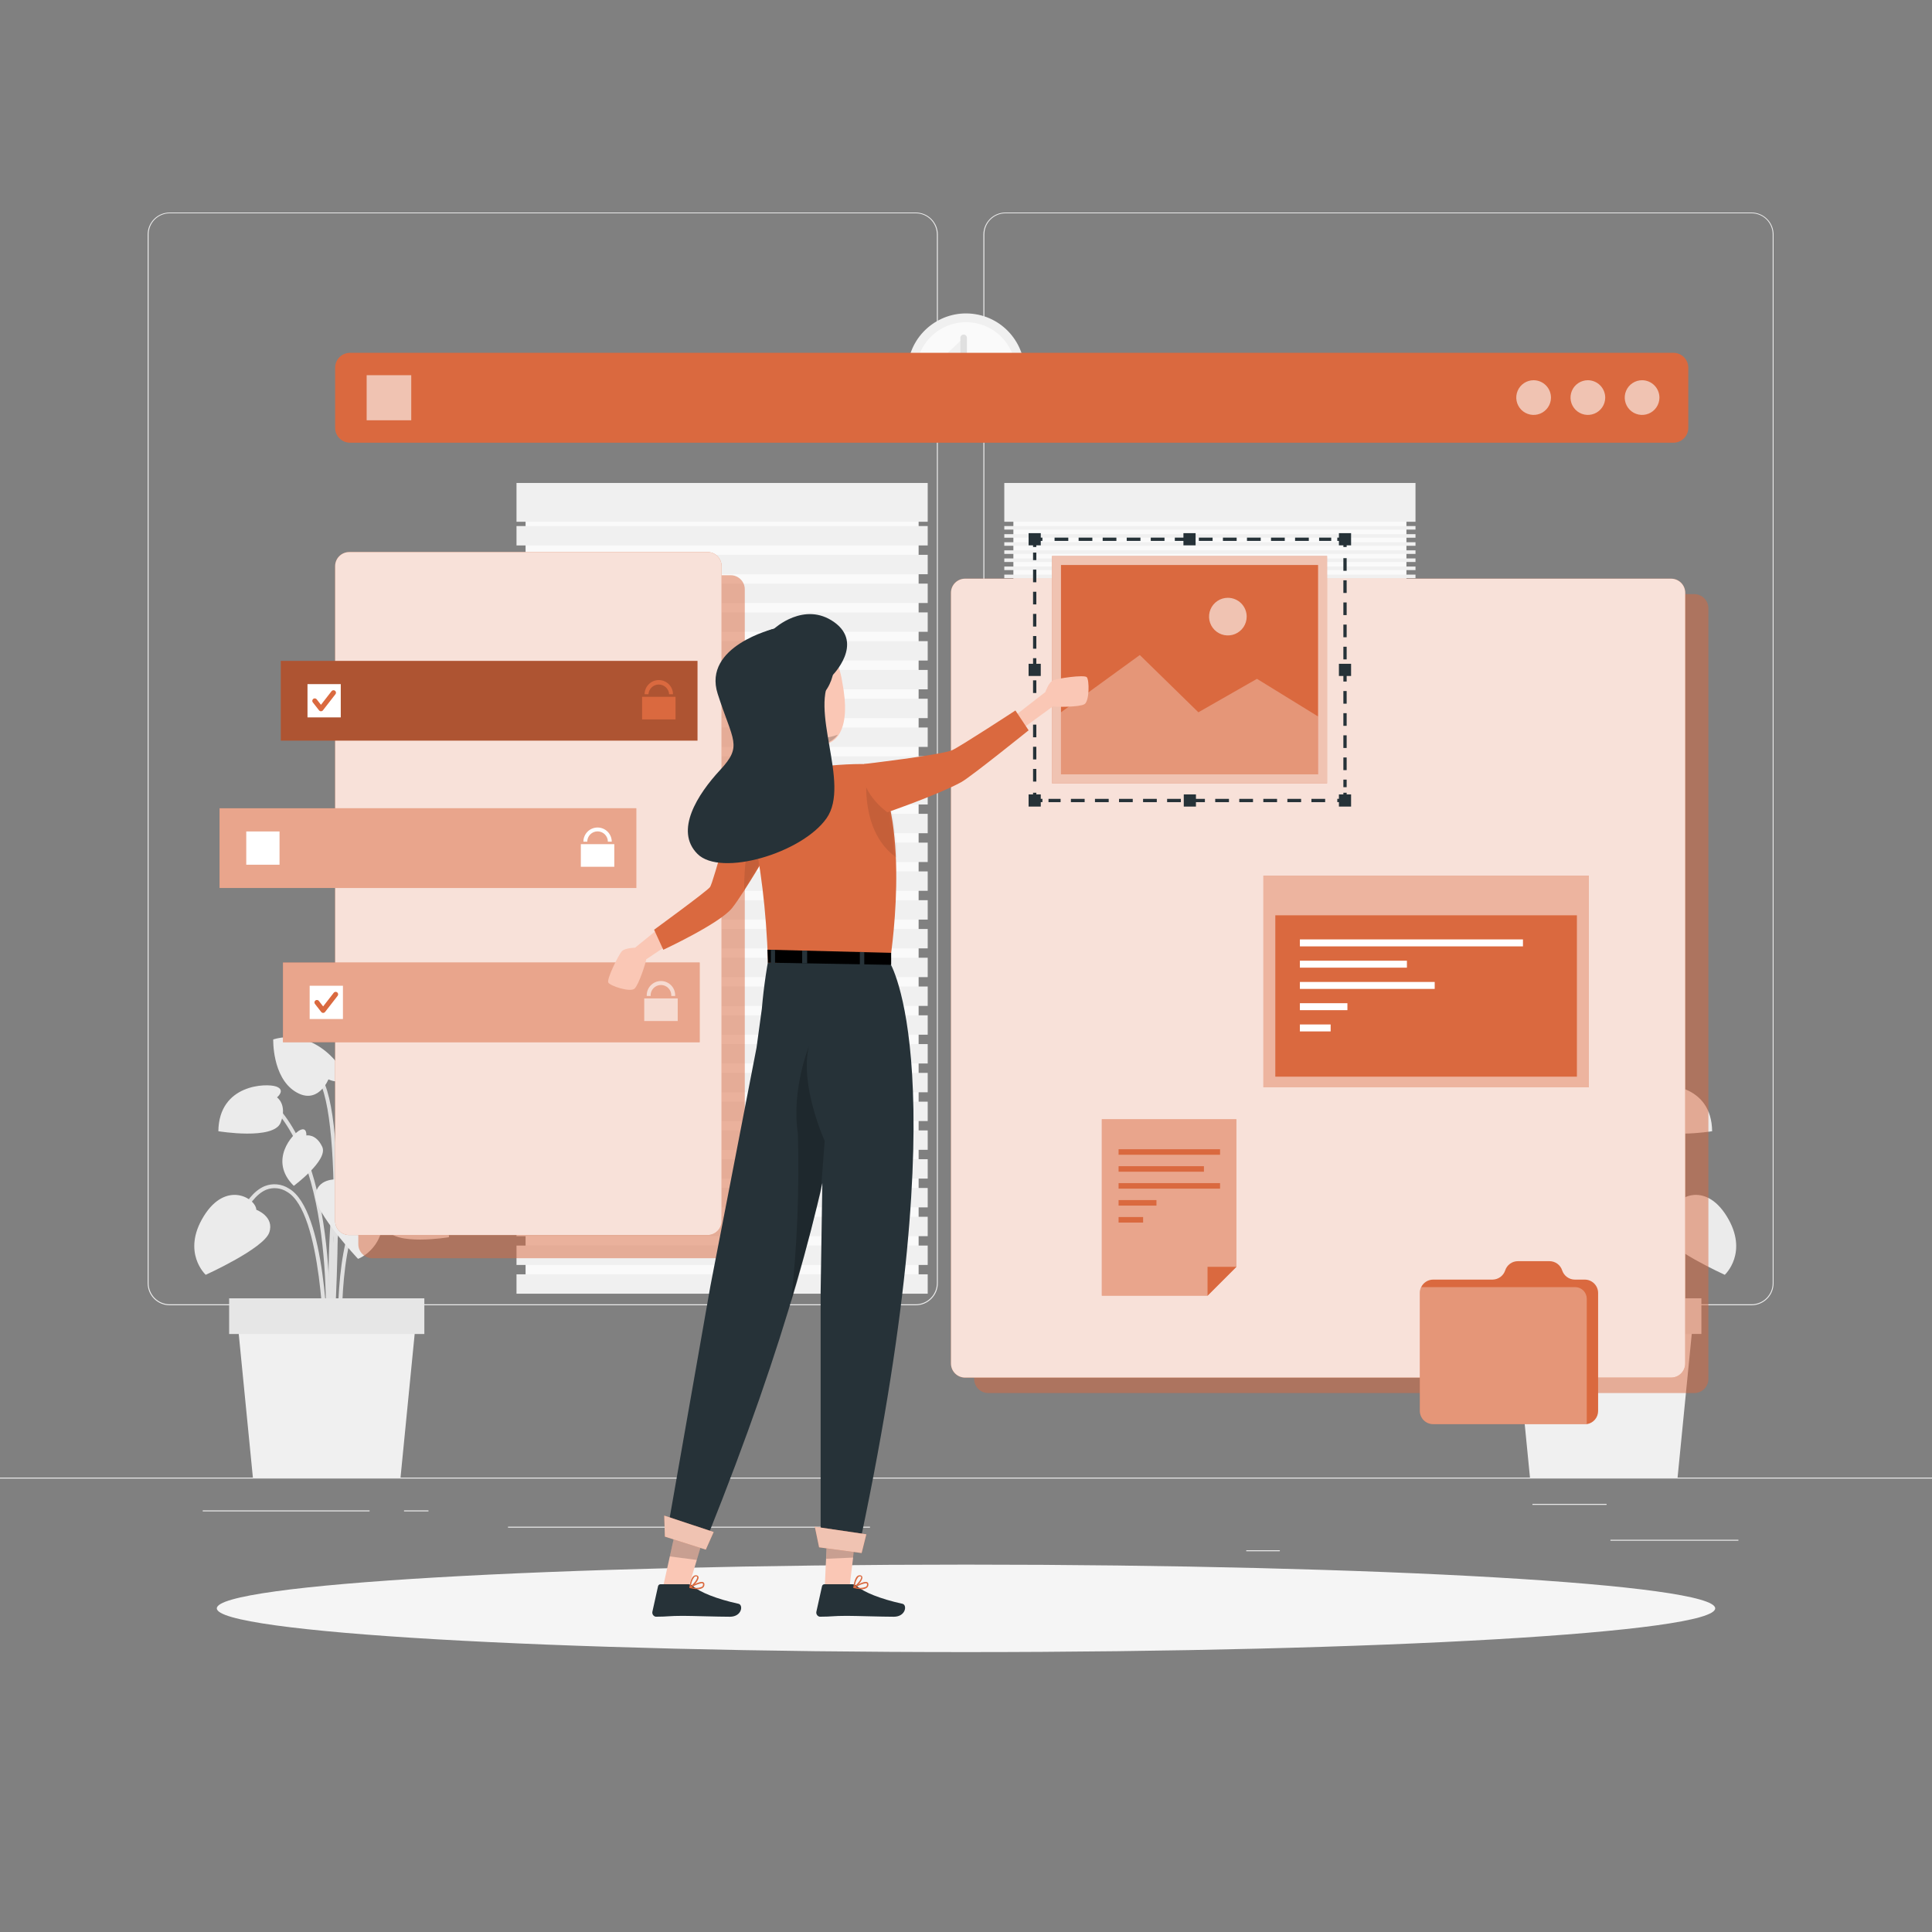 <svg width="588" height="588" viewBox="0 0 588 588" fill="none" xmlns="http://www.w3.org/2000/svg">
<rect x="0" y="0" width="588" height="588" fill="#808080" stroke="none"/>
<path d="M588 449.702H0V449.996H588V449.702Z" fill="#EBEBEB"/>
<path d="M529.082 468.624H490.133V468.918H529.082V468.624Z" fill="#EBEBEB"/>
<path d="M389.514 471.822H379.295V472.116H389.514V471.822Z" fill="#EBEBEB"/>
<path d="M488.958 457.711H466.391V458.005H488.958V457.711Z" fill="#EBEBEB"/>
<path d="M112.485 459.687H61.693V459.981H112.485V459.687Z" fill="#EBEBEB"/>
<path d="M130.407 459.687H122.963V459.981H130.407V459.687Z" fill="#EBEBEB"/>
<path d="M264.777 464.649H154.609V464.943H264.777V464.649Z" fill="#EBEBEB"/>
<path d="M278.713 397.252H51.639C49.86 397.249 48.155 396.541 46.898 395.282C45.641 394.023 44.935 392.316 44.935 390.538V71.336C44.951 69.567 45.664 67.876 46.919 66.63C48.174 65.383 49.87 64.683 51.639 64.68H278.713C280.494 64.68 282.202 65.387 283.461 66.647C284.72 67.906 285.428 69.614 285.428 71.395V390.538C285.428 392.318 284.72 394.026 283.461 395.286C282.202 396.545 280.494 397.252 278.713 397.252ZM51.639 64.915C49.938 64.918 48.308 65.596 47.106 66.8C45.904 68.004 45.23 69.635 45.23 71.336V390.538C45.23 392.238 45.904 393.87 47.106 395.074C48.308 396.277 49.938 396.955 51.639 396.958H278.713C280.415 396.955 282.046 396.278 283.249 395.074C284.453 393.871 285.13 392.24 285.134 390.538V71.336C285.13 69.634 284.453 68.002 283.249 66.799C282.046 65.596 280.415 64.918 278.713 64.915H51.639Z" fill="#EBEBEB"/>
<path d="M533.094 397.252H306.008C304.228 397.249 302.522 396.541 301.263 395.282C300.005 394.024 299.296 392.317 299.293 390.538V71.336C299.312 69.566 300.027 67.875 301.284 66.629C302.541 65.383 304.238 64.683 306.008 64.68H533.094C534.86 64.686 536.553 65.388 537.806 66.634C539.058 67.88 539.77 69.569 539.785 71.336V390.538C539.785 392.314 539.081 394.019 537.827 395.277C536.572 396.536 534.87 397.246 533.094 397.252ZM306.008 64.915C304.306 64.918 302.675 65.596 301.471 66.799C300.268 68.002 299.59 69.634 299.587 71.336V390.538C299.59 392.24 300.268 393.871 301.471 395.074C302.675 396.278 304.306 396.955 306.008 396.958H533.094C534.796 396.955 536.427 396.278 537.63 395.074C538.834 393.871 539.511 392.24 539.514 390.538V71.336C539.511 69.634 538.834 68.002 537.63 66.799C536.427 65.596 534.796 64.918 533.094 64.915H306.008Z" fill="#EBEBEB"/>
<path d="M100.406 406.696C100.406 406.226 101.994 360.032 109.509 352.729C116.812 345.673 125.196 352.459 125.549 352.729L126.302 351.824C126.208 351.753 116.741 344.027 108.662 351.824C100.806 359.456 99.254 404.673 99.254 406.59L100.406 406.696Z" fill="#E0E0E0"/>
<path d="M99.772 415.763C99.772 415.222 104.9 360.314 84.849 337.3L83.967 338.076C103.688 360.702 98.655 415.104 98.596 415.692L99.772 415.763Z" fill="#E0E0E0"/>
<path d="M100.513 409.965L101.689 409.883C101.689 409.259 97.773 347.461 112.473 333.937L111.685 333.066C96.55 346.978 100.337 407.39 100.513 409.965Z" fill="#E0E0E0"/>
<path d="M98.596 409.93H99.772C99.772 408.225 99.29 368.194 87.906 361.714C86.827 361.018 85.596 360.59 84.318 360.465C83.04 360.34 81.75 360.522 80.556 360.997C73.677 363.843 70.266 376.085 70.125 376.602L71.301 376.92C71.301 376.79 74.7 364.713 81.038 362.09C82.068 361.687 83.18 361.535 84.28 361.648C85.38 361.76 86.438 362.134 87.365 362.737C98.114 368.864 98.596 409.518 98.596 409.93Z" fill="#E0E0E0"/>
<path d="M103.017 409.953L104.193 409.883C104.193 409.577 102.476 378.248 110.931 367.217C112.978 364.559 115.247 363.266 117.599 363.383C123.138 363.772 127.784 371.874 127.831 371.957L128.854 371.38C128.654 371.016 123.856 362.643 117.682 362.207C114.93 362.008 112.354 363.383 110.049 366.453C101.277 377.884 102.946 408.648 103.017 409.953Z" fill="#E0E0E0"/>
<path d="M101.136 414.21C101.359 411.176 106.663 339.652 97.337 327.057L96.397 327.751C105.452 340.004 100.019 413.387 99.924 414.128L101.136 414.21Z" fill="#E0E0E0"/>
<path d="M78.016 368.194C78.016 368.194 83.614 370.252 81.944 375.121C80.274 379.989 62.611 387.986 62.611 387.986C62.611 387.986 55.202 381.2 61.999 370.17C68.796 359.139 77.863 364.713 78.016 368.194Z" fill="#EBEBEB"/>
<path d="M102.312 358.927C102.312 358.927 96.432 358.68 96.032 363.807C95.632 368.935 108.968 383.129 108.968 383.129C108.968 383.129 118.376 379.719 116.389 366.912C114.401 354.105 103.806 355.775 102.312 358.927Z" fill="#EBEBEB"/>
<path d="M107.357 334.371C107.357 334.371 103.394 333.948 103.711 331.526C104.029 329.103 119.141 322.894 128.055 332.948C128.055 332.948 122.351 342.756 114.096 342.886C105.84 343.015 107.357 334.371 107.357 334.371Z" fill="#EBEBEB"/>
<path d="M99.96 328.503C99.96 328.503 103.559 330.232 104.57 328.021C105.581 325.81 96.044 312.521 83.155 316.343C83.155 316.343 82.814 327.692 89.752 332.161C96.691 336.629 99.96 328.503 99.96 328.503Z" fill="#EBEBEB"/>
<path d="M118.775 366.23C118.775 366.23 116.035 364.019 118.999 362.949C121.962 361.879 136.45 362.173 136.639 376.544C136.639 376.544 119.751 379.342 117.658 373.874C115.565 368.406 118.775 366.23 118.775 366.23Z" fill="#EBEBEB"/>
<path d="M84.307 333.983C84.307 333.983 87.047 331.773 84.095 330.691C81.143 329.609 66.632 329.926 66.455 344.285C66.455 344.285 83.354 347.096 85.436 341.627C87.517 336.159 84.307 333.983 84.307 333.983Z" fill="#EBEBEB"/>
<path d="M93.234 345.579C93.234 345.579 93.481 342.898 91.306 343.945C89.13 344.991 81.58 353.164 89.412 360.903C89.412 360.903 99.996 353.082 98.068 349.013C96.139 344.944 93.234 345.579 93.234 345.579Z" fill="#EBEBEB"/>
<path d="M121.21 349.413C121.21 349.413 119.563 347.273 121.962 347.002C124.361 346.732 135.11 349.601 132.605 360.338C132.605 360.338 119.516 359.35 118.952 354.893C118.387 350.436 121.21 349.413 121.21 349.413Z" fill="#EBEBEB"/>
<path d="M76.97 449.749H121.893L126.738 400.568H72.125L76.97 449.749Z" fill="#F0F0F0"/>
<path d="M69.737 406.002H129.148V395.147H69.737V406.002Z" fill="#E6E6E6"/>
<path d="M487.122 406.696C487.122 406.226 485.546 360.032 478.032 352.729C470.729 345.673 462.332 352.459 461.991 352.729L461.227 351.824C461.332 351.753 470.787 344.027 478.867 351.824C486.722 359.456 488.275 404.673 488.275 406.59L487.122 406.696Z" fill="#E0E0E0"/>
<path d="M487.769 415.763C487.769 415.222 482.641 360.314 502.692 337.3L503.574 338.076C483.853 360.702 488.886 415.104 488.945 415.692L487.769 415.763Z" fill="#E0E0E0"/>
<path d="M487.028 409.965L485.852 409.883C485.852 409.259 489.78 347.461 475.068 333.937L475.868 333.066C490.991 346.978 487.205 407.39 487.028 409.965Z" fill="#E0E0E0"/>
<path d="M488.946 409.93H487.77C487.77 408.225 488.252 368.194 499.624 361.714C500.705 361.018 501.937 360.59 503.218 360.465C504.498 360.34 505.79 360.522 506.985 360.997C513.865 363.843 517.275 376.085 517.417 376.602L516.241 376.92C516.241 376.79 512.842 364.713 506.503 362.09C505.473 361.687 504.362 361.535 503.261 361.648C502.161 361.76 501.103 362.134 500.176 362.737C489.416 368.864 488.946 409.518 488.946 409.93Z" fill="#E0E0E0"/>
<path d="M484.512 409.953L483.336 409.882C483.336 409.577 485.053 378.248 476.598 367.217C474.552 364.536 472.317 363.266 469.977 363.43C464.438 363.818 459.793 371.921 459.746 372.003L458.723 371.427C458.923 371.063 463.721 362.689 469.895 362.254C472.646 362.054 475.222 363.43 477.527 366.5C486.253 377.883 484.595 408.648 484.512 409.953Z" fill="#E0E0E0"/>
<path d="M486.371 414.21C486.136 411.176 480.844 339.652 490.169 327.057L491.11 327.751C482.043 340.004 487.488 413.387 487.582 414.128L486.371 414.21Z" fill="#E0E0E0"/>
<path d="M509.526 368.194C509.526 368.194 503.928 370.252 505.598 375.121C507.268 379.989 524.932 387.986 524.932 387.986C524.932 387.986 532.34 381.2 525.531 370.17C518.722 359.139 509.667 364.713 509.526 368.194Z" fill="#EBEBEB"/>
<path d="M485.217 358.927C485.217 358.927 491.167 358.68 491.508 363.807C491.849 368.935 478.572 383.129 478.572 383.129C478.572 383.129 469.164 379.719 471.164 366.912C473.163 354.105 483.735 355.775 485.217 358.927Z" fill="#EBEBEB"/>
<path d="M480.184 334.371C480.184 334.371 484.147 333.948 483.83 331.526C483.512 329.103 468.4 322.894 459.486 332.948C459.486 332.948 465.19 342.756 473.445 342.886C481.701 343.015 480.184 334.371 480.184 334.371Z" fill="#EBEBEB"/>
<path d="M487.57 328.503C487.57 328.503 483.983 330.232 482.972 328.021C481.961 325.81 491.498 312.521 504.387 316.343C504.387 316.343 504.728 327.692 497.79 332.161C490.851 336.629 487.57 328.503 487.57 328.503Z" fill="#EBEBEB"/>
<path d="M468.789 366.23C468.789 366.23 471.529 364.019 468.566 362.949C465.602 361.879 451.102 362.173 450.926 376.544C450.926 376.544 467.813 379.342 469.906 373.874C472 368.406 468.789 366.23 468.789 366.23Z" fill="#EBEBEB"/>
<path d="M503.233 333.983C503.233 333.983 500.493 331.773 503.445 330.691C506.397 329.609 520.909 329.926 521.085 344.285C521.085 344.285 504.186 347.096 502.104 341.627C500.023 336.159 503.233 333.983 503.233 333.983Z" fill="#EBEBEB"/>
<path d="M494.297 345.579C494.297 345.579 494.061 342.898 496.225 343.945C498.389 344.991 505.963 353.164 498.13 360.903C498.13 360.903 487.546 353.082 489.475 349.013C491.404 344.944 494.297 345.579 494.297 345.579Z" fill="#EBEBEB"/>
<path d="M466.331 349.413C466.331 349.413 467.977 347.273 465.578 347.002C463.179 346.732 452.43 349.601 454.994 360.338C454.994 360.338 468.083 359.35 468.647 354.893C469.212 350.436 466.331 349.413 466.331 349.413Z" fill="#EBEBEB"/>
<path d="M510.561 449.749H465.65L460.805 400.568H515.418L510.561 449.749Z" fill="#F0F0F0"/>
<path d="M517.816 395.136H458.404V405.99H517.816V395.136Z" fill="#E6E6E6"/>
<path d="M279.582 150.257H159.959V390.796H279.582V150.257Z" fill="#FAFAFA"/>
<path d="M282.345 146.988H157.195V158.795H282.345V146.988Z" fill="#F0F0F0"/>
<path d="M282.345 160.101H157.195V166.004H282.345V160.101Z" fill="#F0F0F0"/>
<path d="M282.345 168.861H157.195V174.765H282.345V168.861Z" fill="#F0F0F0"/>
<path d="M282.345 177.623H157.195V183.527H282.345V177.623Z" fill="#F0F0F0"/>
<path d="M282.345 186.384H157.195V192.287H282.345V186.384Z" fill="#F0F0F0"/>
<path d="M282.345 195.134H157.195V201.037H282.345V195.134Z" fill="#F0F0F0"/>
<path d="M282.345 203.895H157.195V209.798H282.345V203.895Z" fill="#F0F0F0"/>
<path d="M282.345 212.656H157.195V218.56H282.345V212.656Z" fill="#F0F0F0"/>
<path d="M282.345 221.417H157.195V227.321H282.345V221.417Z" fill="#F0F0F0"/>
<path d="M282.345 230.178H157.195V236.081H282.345V230.178Z" fill="#F0F0F0"/>
<path d="M282.345 238.939H157.195V244.843H282.345V238.939Z" fill="#F0F0F0"/>
<path d="M282.345 247.688H157.195V253.592H282.345V247.688Z" fill="#F0F0F0"/>
<path d="M282.345 256.45H157.195V262.354H282.345V256.45Z" fill="#F0F0F0"/>
<path d="M282.345 265.211H157.195V271.114H282.345V265.211Z" fill="#F0F0F0"/>
<path d="M282.345 273.973H157.195V279.876H282.345V273.973Z" fill="#F0F0F0"/>
<path d="M282.345 282.733H157.195V288.637H282.345V282.733Z" fill="#F0F0F0"/>
<path d="M282.345 291.483H157.195V297.387H282.345V291.483Z" fill="#F0F0F0"/>
<path d="M282.345 300.244H157.195V306.148H282.345V300.244Z" fill="#F0F0F0"/>
<path d="M282.345 309.006H157.195V314.909H282.345V309.006Z" fill="#F0F0F0"/>
<path d="M282.345 317.767H157.195V323.67H282.345V317.767Z" fill="#F0F0F0"/>
<path d="M282.345 326.528H157.195V332.432H282.345V326.528Z" fill="#F0F0F0"/>
<path d="M282.345 335.289H157.195V341.193H282.345V335.289Z" fill="#F0F0F0"/>
<path d="M282.345 344.038H157.195V349.942H282.345V344.038Z" fill="#F0F0F0"/>
<path d="M282.345 352.8H157.195V358.703H282.345V352.8Z" fill="#F0F0F0"/>
<path d="M282.345 361.561H157.195V367.464H282.345V361.561Z" fill="#F0F0F0"/>
<path d="M282.345 370.322H157.195V376.226H282.345V370.322Z" fill="#F0F0F0"/>
<path d="M282.345 379.083H157.195V384.987H282.345V379.083Z" fill="#F0F0F0"/>
<path d="M282.345 387.833H157.195V393.737H282.345V387.833Z" fill="#F0F0F0"/>
<path d="M428.041 150.257H308.418V390.796H428.041V150.257Z" fill="#FAFAFA"/>
<path d="M430.804 146.988H305.654V158.795H430.804V146.988Z" fill="#F0F0F0"/>
<path d="M430.804 160.101H305.654V161.183H430.804V160.101Z" fill="#F0F0F0"/>
<path d="M430.804 162.57H305.654V163.652H430.804V162.57Z" fill="#F0F0F0"/>
<path d="M430.804 165.027H305.654V166.109H430.804V165.027Z" fill="#F0F0F0"/>
<path d="M430.804 167.497H305.654V168.579H430.804V167.497Z" fill="#F0F0F0"/>
<path d="M430.804 169.955H305.654V171.037H430.804V169.955Z" fill="#F0F0F0"/>
<path d="M430.804 172.425H305.654V173.507H430.804V172.425Z" fill="#F0F0F0"/>
<path d="M430.804 174.883H305.654V175.965H430.804V174.883Z" fill="#F0F0F0"/>
<path d="M430.804 177.353H305.654V178.434H430.804V177.353Z" fill="#F0F0F0"/>
<path d="M430.804 179.822H305.654V180.904H430.804V179.822Z" fill="#F0F0F0"/>
<path d="M430.804 182.279H305.654V183.361H430.804V182.279Z" fill="#F0F0F0"/>
<path d="M430.804 184.749H305.654V185.831H430.804V184.749Z" fill="#F0F0F0"/>
<path d="M430.804 187.207H305.654V188.289H430.804V187.207Z" fill="#F0F0F0"/>
<path d="M430.804 189.677H305.654V190.759H430.804V189.677Z" fill="#F0F0F0"/>
<path d="M430.804 192.135H305.654V193.217H430.804V192.135Z" fill="#F0F0F0"/>
<path d="M430.804 194.604H305.654V195.686H430.804V194.604Z" fill="#F0F0F0"/>
<path d="M430.804 197.074H305.654V198.156H430.804V197.074Z" fill="#F0F0F0"/>
<path d="M430.804 199.531H305.654V200.613H430.804V199.531Z" fill="#F0F0F0"/>
<path d="M430.804 202.001H305.654V203.083H430.804V202.001Z" fill="#F0F0F0"/>
<path d="M311.624 116.091C313.203 106.365 306.599 97.202 296.873 95.623C287.148 94.044 277.984 100.649 276.405 110.374C274.827 120.099 281.431 129.263 291.156 130.842C300.882 132.42 310.045 125.816 311.624 116.091Z" fill="#F0F0F0"/>
<path d="M308.989 115.663C310.331 107.393 304.715 99.601 296.445 98.258C288.175 96.916 280.382 102.532 279.04 110.802C277.698 119.072 283.314 126.865 291.584 128.207C299.854 129.549 307.646 123.933 308.989 115.663Z" fill="#FAFAFA"/>
<path d="M293.282 102.817V113.425L286.262 109.45" fill="#F0F0F0"/>
<path d="M293.282 102.817V113.425L286.262 109.45" stroke="#E0E0E0" stroke-width="2" stroke-linecap="round" stroke-linejoin="round"/>
<path d="M294.001 502.81C419.93 502.81 522.016 496.85 522.016 489.498C522.016 482.146 419.93 476.186 294.001 476.186C168.072 476.186 65.986 482.146 65.986 489.498C65.986 496.85 168.072 502.81 294.001 502.81Z" fill="#F5F5F5"/>
<path opacity="0.5" d="M515.652 180.822H300.773C298.402 180.822 296.48 182.744 296.48 185.115V419.68C296.48 422.05 298.402 423.972 300.773 423.972H515.652C518.022 423.972 519.944 422.05 519.944 419.68V185.115C519.944 182.744 518.022 180.822 515.652 180.822Z" fill="#DA693F"/>
<path d="M508.597 176.118H293.718C291.348 176.118 289.426 178.04 289.426 180.411V414.976C289.426 417.346 291.348 419.268 293.718 419.268H508.597C510.968 419.268 512.889 417.346 512.889 414.976V180.411C512.889 178.04 510.968 176.118 508.597 176.118Z" fill="#DA693F"/>
<path opacity="0.8" d="M508.597 176.118H293.718C291.348 176.118 289.426 178.04 289.426 180.411V414.976C289.426 417.346 291.348 419.268 293.718 419.268H508.597C510.968 419.268 512.889 417.346 512.889 414.976V180.411C512.889 178.04 510.968 176.118 508.597 176.118Z" fill="white"/>
<path opacity="0.5" d="M222.382 175.071H113.343C110.973 175.071 109.051 176.993 109.051 179.364V378.649C109.051 381.019 110.973 382.941 113.343 382.941H222.382C224.753 382.941 226.674 381.019 226.674 378.649V179.364C226.674 176.993 224.753 175.071 222.382 175.071Z" fill="#DA693F"/>
<path d="M215.325 168.016H106.287C103.916 168.016 101.994 169.937 101.994 172.308V371.593C101.994 373.964 103.916 375.885 106.287 375.885H215.325C217.696 375.885 219.618 373.964 219.618 371.593V172.308C219.618 169.937 217.696 168.016 215.325 168.016Z" fill="#DA693F"/>
<path opacity="0.8" d="M215.325 168.016H106.287C103.916 168.016 101.994 169.937 101.994 172.308V371.593C101.994 373.964 103.916 375.885 106.287 375.885H215.325C217.696 375.885 219.618 373.964 219.618 371.593V172.308C219.618 169.937 217.696 168.016 215.325 168.016Z" fill="white"/>
<path d="M509.302 107.381H106.522C104.021 107.381 101.994 109.408 101.994 111.908V130.207C101.994 132.708 104.021 134.735 106.522 134.735H509.302C511.802 134.735 513.829 132.708 513.829 130.207V111.908C513.829 109.408 511.802 107.381 509.302 107.381Z" fill="#DA693F"/>
<path opacity="0.6" d="M472.035 121.058C472.023 122.1 471.704 123.115 471.116 123.975C470.529 124.836 469.701 125.503 468.735 125.894C467.769 126.285 466.709 126.381 465.689 126.17C464.668 125.96 463.733 125.453 463.001 124.712C462.268 123.971 461.771 123.03 461.572 122.008C461.373 120.985 461.481 119.926 461.882 118.965C462.283 118.004 462.96 117.182 463.827 116.605C464.694 116.027 465.713 115.719 466.755 115.719C467.452 115.722 468.142 115.862 468.785 116.133C469.428 116.403 470.012 116.797 470.502 117.293C470.993 117.789 471.38 118.377 471.643 119.023C471.906 119.669 472.039 120.36 472.035 121.058Z" fill="white"/>
<path opacity="0.6" d="M488.545 121.058C488.533 122.1 488.213 123.115 487.626 123.975C487.039 124.836 486.21 125.503 485.245 125.894C484.279 126.285 483.219 126.381 482.199 126.17C481.178 125.96 480.243 125.453 479.51 124.712C478.778 123.971 478.281 123.03 478.082 122.008C477.883 120.985 477.991 119.926 478.392 118.965C478.793 118.004 479.47 117.182 480.337 116.605C481.204 116.027 482.222 115.719 483.264 115.719C483.962 115.722 484.652 115.862 485.295 116.133C485.938 116.403 486.521 116.797 487.012 117.293C487.502 117.789 487.89 118.377 488.153 119.023C488.416 119.669 488.549 120.36 488.545 121.058Z" fill="white"/>
<path opacity="0.6" d="M505.045 121.058C505.033 122.101 504.712 123.118 504.124 123.979C503.535 124.84 502.704 125.508 501.736 125.897C500.768 126.287 499.707 126.381 498.686 126.168C497.664 125.955 496.729 125.444 495.998 124.699C495.267 123.955 494.772 123.011 494.577 121.986C494.382 120.961 494.495 119.901 494.902 118.941C495.309 117.98 495.991 117.161 496.863 116.588C497.734 116.014 498.756 115.712 499.8 115.719C501.202 115.734 502.541 116.305 503.524 117.305C504.507 118.306 505.054 119.655 505.045 121.058Z" fill="white"/>
<path opacity="0.6" d="M125.161 114.189H111.59V127.913H125.161V114.189Z" fill="white"/>
<path d="M212.279 201.143H85.459V225.403H212.279V201.143Z" fill="#DA693F"/>
<path opacity="0.2" d="M212.279 201.143H85.459V225.403H212.279V201.143Z" fill="black"/>
<path d="M103.711 208.21H93.586V218.335H103.711V208.21Z" fill="white"/>
<path d="M95.797 213.303L97.69 215.725L101.5 210.821" stroke="#DA693F" stroke-width="1.5" stroke-linecap="round" stroke-linejoin="round"/>
<path d="M205.6 218.959H195.416V212.068H205.6V218.959ZM200.508 206.976C199.362 206.976 198.263 207.43 197.452 208.239C196.641 209.048 196.184 210.146 196.18 211.292H197.356C197.405 210.49 197.758 209.738 198.343 209.188C198.927 208.638 199.7 208.332 200.502 208.332C201.305 208.332 202.077 208.638 202.662 209.188C203.246 209.738 203.599 210.49 203.648 211.292H204.824C204.821 210.148 204.365 209.052 203.556 208.243C202.748 207.434 201.652 206.979 200.508 206.976Z" fill="#DA693F"/>
<path d="M193.64 245.995H66.82V270.256H193.64V245.995Z" fill="#DA693F"/>
<path opacity="0.4" d="M193.64 245.995H66.82V270.256H193.64V245.995Z" fill="white"/>
<path d="M85.073 253.051H74.947V263.176H85.073V253.051Z" fill="white"/>
<path d="M186.96 256.92H176.775V263.8H186.96V256.92Z" fill="white"/>
<path d="M186.185 256.167H185.009C185.009 255.335 184.678 254.536 184.089 253.947C183.5 253.358 182.701 253.028 181.869 253.028C181.036 253.028 180.237 253.358 179.648 253.947C179.06 254.536 178.729 255.335 178.729 256.167H177.553C177.553 255.023 178.007 253.925 178.817 253.116C179.626 252.306 180.724 251.852 181.869 251.852C183.013 251.852 184.111 252.306 184.92 253.116C185.73 253.925 186.185 255.023 186.185 256.167Z" fill="white"/>
<path d="M212.939 292.941H86.119V317.202H212.939V292.941Z" fill="#DA693F"/>
<path opacity="0.4" d="M212.939 292.941H86.119V317.202H212.939V292.941Z" fill="white"/>
<path d="M104.37 300.009H94.244V310.134H104.37V300.009Z" fill="white"/>
<path d="M96.455 305.089L98.348 307.523L102.159 302.619" stroke="#DA693F" stroke-width="1.5" stroke-linecap="round" stroke-linejoin="round"/>
<g opacity="0.6">
<path d="M206.258 303.866H196.074V310.746H206.258V303.866Z" fill="white"/>
<path d="M205.482 303.125H204.306C204.332 302.696 204.27 302.266 204.124 301.862C203.977 301.457 203.75 301.087 203.455 300.774C203.161 300.46 202.805 300.211 202.41 300.04C202.015 299.869 201.59 299.781 201.16 299.781C200.73 299.781 200.304 299.869 199.909 300.04C199.514 300.211 199.159 300.46 198.864 300.774C198.569 301.087 198.342 301.457 198.196 301.862C198.05 302.266 197.988 302.696 198.014 303.125H196.838C196.807 302.539 196.896 301.952 197.1 301.401C197.303 300.85 197.617 300.347 198.021 299.921C198.425 299.495 198.912 299.155 199.452 298.924C199.991 298.692 200.572 298.572 201.16 298.572C201.747 298.572 202.328 298.692 202.868 298.924C203.407 299.155 203.894 299.495 204.299 299.921C204.703 300.347 205.016 300.85 205.22 301.401C205.423 301.952 205.512 302.539 205.482 303.125Z" fill="white"/>
</g>
<path d="M483.547 266.505H384.516V330.914H483.547V266.505Z" fill="#DA693F"/>
<path opacity="0.5" d="M483.547 266.505H384.516V330.914H483.547V266.505Z" fill="white"/>
<path d="M479.925 278.57H388.139V327.68H479.925V278.57Z" fill="#DA693F"/>
<path d="M463.508 285.909H395.617V288.026H463.508V285.909Z" fill="white"/>
<path d="M428.192 292.389H395.617V294.505H428.192V292.389Z" fill="white"/>
<path d="M436.648 298.856H395.617V300.973H436.648V298.856Z" fill="white"/>
<path d="M410.082 305.324H395.617V307.441H410.082V305.324Z" fill="white"/>
<path d="M404.978 311.793H395.617V313.91H404.978V311.793Z" fill="white"/>
<path d="M486.382 393.512V429.428C486.384 430.4 486.035 431.34 485.4 432.077C484.765 432.813 483.886 433.296 482.924 433.438C482.721 433.455 482.516 433.455 482.313 433.438H436.178C435.102 433.438 434.07 433.01 433.309 432.249C432.549 431.488 432.121 430.456 432.121 429.38V393.512C432.118 392.896 432.259 392.288 432.533 391.737C432.864 391.051 433.381 390.472 434.026 390.066C434.671 389.661 435.417 389.445 436.178 389.443H454.265C455.11 389.429 455.93 389.159 456.617 388.667C457.309 388.164 457.827 387.457 458.099 386.645C458.365 385.828 458.882 385.116 459.577 384.611C460.272 384.106 461.109 383.834 461.968 383.834H471.576C472.435 383.832 473.273 384.104 473.969 384.609C474.664 385.114 475.181 385.827 475.445 386.645C475.713 387.459 476.231 388.169 476.926 388.671C477.621 389.174 478.456 389.444 479.314 389.443H482.266C482.804 389.437 483.338 389.538 483.837 389.74C484.336 389.941 484.791 390.24 485.173 390.618C485.556 390.997 485.86 391.448 486.068 391.944C486.275 392.441 486.382 392.974 486.382 393.512Z" fill="#DA693F"/>
<path opacity="0.3" d="M482.924 395.207V433.438H436.178C435.102 433.438 434.07 433.011 433.309 432.25C432.549 431.489 432.121 430.457 432.121 429.381V393.513C432.118 392.897 432.259 392.289 432.533 391.737H479.455C480.371 391.752 481.244 392.123 481.891 392.77C482.539 393.418 482.909 394.291 482.924 395.207Z" fill="white"/>
<path d="M376.284 340.651V385.563L367.511 394.336H335.336V340.651H376.284Z" fill="#DA693F"/>
<path opacity="0.4" d="M376.284 340.651V385.563L367.511 394.336H335.336V340.651H376.284Z" fill="white"/>
<path d="M376.285 385.563H367.512V394.336L376.285 385.563Z" fill="#DA693F"/>
<path d="M371.321 349.766H340.439V351.447H371.321V349.766Z" fill="#DA693F"/>
<path d="M366.417 354.929H340.439V356.61H366.417V354.929Z" fill="#DA693F"/>
<path d="M371.321 360.079H340.439V361.761H371.321V360.079Z" fill="#DA693F"/>
<path d="M351.964 365.242H340.439V366.924H351.964V365.242Z" fill="#DA693F"/>
<path d="M347.907 370.404H340.439V372.086H347.907V370.404Z" fill="#DA693F"/>
<path d="M403.885 169.227H320.166V238.399H403.885V169.227Z" fill="#DA693F"/>
<path opacity="0.6" d="M320.166 169.227V238.399H403.885V169.227H320.166ZM401.157 235.671H322.906V171.955H401.157V235.671Z" fill="white"/>
<path opacity="0.3" d="M322.906 216.784L346.897 199.355L364.725 216.784L382.553 206.6L401.157 218.054V235.67H322.906V216.784Z" fill="white"/>
<path opacity="0.6" d="M379.425 187.678C379.423 188.811 379.085 189.917 378.454 190.857C377.823 191.797 376.928 192.529 375.881 192.961C374.835 193.393 373.683 193.505 372.573 193.282C371.463 193.06 370.444 192.514 369.644 191.712C368.844 190.911 368.3 189.89 368.08 188.78C367.86 187.669 367.974 186.518 368.408 185.472C368.842 184.426 369.576 183.533 370.517 182.904C371.459 182.275 372.566 181.939 373.698 181.939C374.451 181.939 375.197 182.088 375.892 182.377C376.588 182.665 377.22 183.088 377.752 183.621C378.284 184.154 378.705 184.787 378.992 185.483C379.279 186.179 379.426 186.925 379.425 187.678Z" fill="white"/>
<path d="M409.354 241.269V243.621H407.002" stroke="#263238" stroke-miterlimit="10"/>
<path d="M403.309 243.632H319.107" stroke="#263238" stroke-miterlimit="10" stroke-dasharray="4.18 3.14"/>
<path d="M317.26 243.621H314.908V241.269" stroke="#263238" stroke-miterlimit="10"/>
<path d="M314.908 237.869V168.18" stroke="#263238" stroke-miterlimit="10" stroke-dasharray="3.85 2.89"/>
<path d="M314.908 166.475V164.123H317.26" stroke="#263238" stroke-miterlimit="10"/>
<path d="M320.953 164.123H405.155" stroke="#263238" stroke-miterlimit="10" stroke-dasharray="4.18 3.14"/>
<path d="M407.002 164.123H409.354V166.475" stroke="#263238" stroke-miterlimit="10"/>
<path d="M409.354 169.873V239.575" stroke="#263238" stroke-miterlimit="10" stroke-dasharray="3.85 2.89"/>
<path d="M411.2 162.265H407.496V165.969H411.2V162.265Z" fill="#263238"/>
<path d="M411.2 241.774H407.496V245.479H411.2V241.774Z" fill="#263238"/>
<path d="M316.755 241.774H313.051V245.479H316.755V241.774Z" fill="#263238"/>
<path d="M316.755 162.265H313.051V165.969H316.755V162.265Z" fill="#263238"/>
<path d="M363.878 162.265H360.174V165.969H363.878V162.265Z" fill="#263238"/>
<path d="M363.984 241.774H360.279V245.479H363.984V241.774Z" fill="#263238"/>
<path d="M411.2 202.025H407.496V205.73H411.2V202.025Z" fill="#263238"/>
<path d="M316.755 202.025H313.051V205.73H316.755V202.025Z" fill="#263238"/>
<path d="M205.8 278.265L193.288 288.425C193.288 288.425 190.23 288.484 189.266 289.495C188.302 290.507 184.562 298.021 185.138 299.045C185.714 300.068 191.83 302.09 193.135 300.879C194.44 299.668 196.663 292.718 196.663 291.977L212.657 281.252L205.8 278.265Z" fill="#FAC7B5"/>
<path d="M199.074 282.958L201.873 289.061C201.873 289.061 219.078 281.064 222.806 276.36C223.758 275.184 225.076 273.22 226.499 271.021C228.851 267.387 231.485 263.013 233.319 259.943C234.683 257.65 235.601 256.086 235.601 256.086L225.863 240.728C223.735 242.362 217.22 268.611 216.056 270.022C214.891 271.433 199.074 282.958 199.074 282.958Z" fill="#DA693F"/>
<mask id="mask0_2466_4310" style="mask-type:luminance" maskUnits="userSpaceOnUse" x="199" y="240" width="37" height="50">
<path d="M199.074 282.958L201.873 289.061C201.873 289.061 219.078 281.064 222.806 276.36C223.758 275.184 225.076 273.22 226.499 271.021C228.851 267.387 231.485 263.013 233.319 259.943C234.683 257.65 235.601 256.086 235.601 256.086L225.863 240.728C223.735 242.362 217.22 268.611 216.056 270.022C214.891 271.433 199.074 282.958 199.074 282.958Z" fill="white"/>
</mask>
<g mask="url(#mask0_2466_4310)">
<path opacity="0.1" d="M226.498 270.975C228.85 267.341 231.484 262.966 233.319 259.897L228.791 248.725C228.791 248.725 226.334 261.543 226.498 270.975Z" fill="black"/>
</g>
<path d="M305.818 220.205L318.143 210.633C318.143 210.633 319.142 207.74 320.401 207.105C321.659 206.47 329.938 205.282 330.75 206.093C331.561 206.905 331.596 213.408 330.044 214.325C328.492 215.243 321.189 215.219 320.495 214.949L307.03 224.78L305.818 220.205Z" fill="#FAC7B5"/>
<path d="M201.721 483.336L209.094 484.642L212.128 474.575L214.88 465.332L206.378 462.356L203.908 473.458L201.721 483.336Z" fill="#FAC7B5"/>
<path opacity="0.2" d="M203.859 473.693L212.091 474.775L214.867 465.437L206.364 462.403L203.859 473.693Z" fill="black"/>
<path d="M250.994 483.512H258.497L259.72 473.458L260.837 464.073L251.935 462.721L251.441 473.752L250.994 483.512Z" fill="#FAC7B5"/>
<path opacity="0.2" d="M251.441 474.41L259.72 474.045L260.838 464.367L251.935 462.861L251.441 474.41Z" fill="black"/>
<path d="M203.166 465.613L215.302 467.754C227.545 437.248 236.259 411.776 242.35 390.643C245.667 379.236 248.289 369.099 250.277 360.067L249.759 393.289V468.212H262.001C291.978 325.916 270.739 292.835 270.739 292.835L234.871 286.838C233.449 293.479 232.447 300.204 231.872 306.971L230.249 318.86L216.231 391.278L203.166 465.613Z" fill="#263238"/>
<path d="M217.207 466.261L202.154 461.263L202.354 467.672L214.808 471.635L217.207 466.261Z" fill="#DA693F"/>
<path opacity="0.6" d="M217.207 466.261L202.154 461.263L202.354 467.672L214.808 471.635L217.207 466.261Z" fill="white"/>
<path d="M263.672 466.954L247.984 464.649L249.29 470.929L262.238 472.67L263.672 466.954Z" fill="#DA693F"/>
<path opacity="0.6" d="M263.672 466.954L247.984 464.649L249.29 470.929L262.238 472.67L263.672 466.954Z" fill="white"/>
<path opacity="0.2" d="M240.764 396.23C241.328 394.325 241.94 392.467 242.457 390.644C245.468 380.283 247.467 370.981 249.819 362.62L250.995 347.238C250.995 347.238 243.316 330.339 246.185 318.449C245.926 319.12 240.846 332.079 242.845 345.027C243.314 362.122 242.619 379.229 240.764 396.23Z" fill="black"/>
<path d="M239.728 225.239C239.827 225.309 239.934 225.368 240.046 225.415C241.546 226.286 243.205 226.846 244.926 227.062C249.936 227.556 253.158 226.462 255.04 223.981C257.651 220.288 257.639 214.349 256.298 207.352C255.857 204.557 254.976 201.85 253.687 199.332C253.687 199.332 253.687 199.226 253.687 199.202C253.687 199.179 253.582 199.003 253.523 198.92C252.735 197.506 251.605 196.313 250.237 195.448C248.869 194.583 247.306 194.075 245.691 193.969C244.285 193.84 242.869 193.868 241.469 194.052C227.686 195.686 228.145 218.736 239.728 225.239Z" fill="#FAC7B5"/>
<path opacity="0.2" d="M240.045 225.416C241.549 226.224 243.201 226.72 244.902 226.874C249.912 227.368 253.134 226.109 254.992 223.593C252.181 224.692 249.087 224.841 246.184 224.016C245.121 223.767 244.016 223.764 242.953 224.006C241.889 224.249 240.894 224.731 240.045 225.416Z" fill="black"/>
<path d="M239.011 236.669C237.776 240.503 242.703 242.608 242.703 242.608C251.37 239.868 253.346 235.552 253.346 235.552C246.76 231.248 249.818 221.217 249.818 221.217L248.336 221.77L238.234 222.734C238.234 222.734 240.469 228.285 240.716 229.519C241.927 236.07 239.011 236.669 239.011 236.669Z" fill="#FAC7B5"/>
<path d="M253.699 199.238C253.699 199.238 255.71 208.776 247.114 214.103C247.114 214.103 244.503 224.616 238.741 225.51C230.897 226.686 222.512 216.431 223.747 204.671C225.358 189.43 247.608 185.314 253.699 199.238Z" fill="#263238"/>
<path d="M251.383 210.727C251.183 209.222 249.643 206.858 247.35 207.505C245.056 208.152 244.421 214.314 250.536 214.867C251.407 214.949 251.795 213.867 251.383 210.727Z" fill="#FAC7B5"/>
<path d="M259.284 482.16H250.923C250.749 482.157 250.579 482.215 250.443 482.325C250.308 482.435 250.215 482.589 250.182 482.76L248.465 490.51C248.429 490.675 248.426 490.846 248.456 491.013C248.486 491.179 248.549 491.338 248.641 491.48C248.733 491.622 248.852 491.745 248.991 491.841C249.131 491.936 249.288 492.004 249.453 492.039C249.547 492.05 249.642 492.05 249.735 492.039C253.158 492.039 253.44 491.78 257.732 491.78C260.378 491.78 268.375 492.05 272.032 492.05C275.69 492.05 276.16 488.44 274.667 488.111C267.952 486.641 262.907 484.583 260.754 482.69C260.35 482.332 259.824 482.143 259.284 482.16Z" fill="#263238"/>
<path d="M259.897 483.336C259.856 483.328 259.818 483.306 259.79 483.274C259.762 483.242 259.746 483.202 259.744 483.159C259.739 483.121 259.744 483.081 259.761 483.045C259.778 483.01 259.805 482.98 259.838 482.96C260.156 482.76 262.967 481.031 263.931 481.537C264.04 481.587 264.131 481.669 264.194 481.772C264.257 481.874 264.288 481.993 264.284 482.113C264.316 482.319 264.292 482.53 264.216 482.725C264.139 482.919 264.013 483.089 263.849 483.218C263.362 483.559 262.77 483.717 262.179 483.665C261.408 483.643 260.643 483.533 259.897 483.336ZM260.497 483.054C261.515 483.392 262.622 483.338 263.602 482.901C263.703 482.808 263.781 482.693 263.828 482.564C263.875 482.435 263.89 482.296 263.872 482.16C263.872 481.983 263.802 481.913 263.743 481.913C263.659 481.87 263.566 481.85 263.472 481.854C262.412 482.05 261.398 482.445 260.485 483.018L260.497 483.054Z" fill="#DA693F"/>
<path d="M259.827 483.336C259.796 483.315 259.771 483.287 259.755 483.254C259.738 483.221 259.731 483.184 259.733 483.147C259.733 483.03 259.956 480.525 260.909 479.702C261.029 479.598 261.169 479.521 261.322 479.476C261.474 479.432 261.634 479.42 261.791 479.443C261.947 479.44 262.099 479.493 262.219 479.593C262.34 479.692 262.421 479.83 262.449 479.984C262.637 480.901 260.897 482.818 259.991 483.3H259.897C259.876 483.317 259.852 483.329 259.827 483.336ZM261.226 479.949C260.61 480.731 260.249 481.683 260.191 482.677C261.097 481.995 262.202 480.548 262.097 479.984C262.097 479.925 262.097 479.772 261.791 479.772H261.697C261.522 479.773 261.354 479.841 261.226 479.96V479.949Z" fill="#DA693F"/>
<path d="M209.388 482.16H201.015C200.842 482.161 200.674 482.222 200.54 482.33C200.405 482.439 200.311 482.591 200.274 482.76L198.557 490.51C198.521 490.675 198.518 490.846 198.548 491.012C198.578 491.179 198.641 491.338 198.733 491.48C198.824 491.622 198.943 491.745 199.083 491.841C199.222 491.936 199.379 492.004 199.545 492.039C199.639 492.05 199.733 492.05 199.827 492.039C203.261 492.039 203.532 491.78 207.836 491.78C210.482 491.78 218.42 492.05 222.124 492.05C225.829 492.05 226.264 488.44 224.77 488.111C218.055 486.641 213.01 484.583 210.846 482.689C210.446 482.333 209.924 482.143 209.388 482.16Z" fill="#263238"/>
<path d="M209.976 483.336C209.934 483.328 209.896 483.306 209.869 483.274C209.841 483.242 209.825 483.202 209.823 483.159C209.82 483.12 209.828 483.08 209.847 483.044C209.866 483.009 209.894 482.979 209.929 482.96C210.234 482.76 213.045 481.031 214.021 481.537C214.127 481.591 214.217 481.673 214.279 481.775C214.341 481.877 214.374 481.994 214.374 482.113C214.406 482.319 214.383 482.53 214.306 482.725C214.23 482.919 214.103 483.089 213.939 483.218C213.45 483.555 212.86 483.713 212.269 483.665C211.494 483.644 210.725 483.533 209.976 483.336ZM210.576 483.054C211.593 483.392 212.701 483.338 213.68 482.901C213.783 482.809 213.863 482.694 213.912 482.565C213.961 482.436 213.978 482.297 213.962 482.16C213.962 481.983 213.88 481.913 213.821 481.913C213.742 481.869 213.653 481.848 213.563 481.854C212.503 482.053 211.49 482.448 210.576 483.018V483.054Z" fill="#DA693F"/>
<path d="M209.928 483.336C209.895 483.318 209.867 483.291 209.848 483.257C209.829 483.224 209.82 483.186 209.823 483.148C209.823 483.03 210.046 480.525 211.057 479.702C211.174 479.597 211.313 479.519 211.463 479.475C211.614 479.43 211.772 479.419 211.928 479.443C212.085 479.44 212.239 479.493 212.361 479.592C212.484 479.691 212.568 479.83 212.598 479.984C212.774 480.901 211.034 482.818 210.14 483.301H210.034L209.928 483.336ZM211.316 479.949C210.704 480.732 210.347 481.685 210.293 482.677C211.187 481.995 212.292 480.549 212.186 479.984C212.186 479.925 212.186 479.773 211.892 479.773H211.787C211.612 479.774 211.444 479.841 211.316 479.961V479.949Z" fill="#DA693F"/>
<path d="M270.798 292.988C270.798 292.988 277.642 251.299 265.882 232.612C265.882 232.612 242.362 231.154 225.898 240.691C225.898 240.691 232.719 259.249 233.742 292.988H270.798Z" fill="#DA693F"/>
<mask id="mask1_2466_4310" style="mask-type:luminance" maskUnits="userSpaceOnUse" x="225" y="232" width="48" height="61">
<path d="M270.798 292.988C270.798 292.988 277.642 251.299 265.882 232.612C265.882 232.612 242.362 231.154 225.898 240.691C225.898 240.691 232.719 259.249 233.742 292.988H270.798Z" fill="white"/>
</mask>
<g mask="url(#mask1_2466_4310)">
<path opacity="0.1" d="M272.938 261.071C273.444 255.414 271.762 249.97 271.527 245.172C268.585 242.575 265.985 239.615 263.789 236.363C263.789 236.363 261.66 253.262 272.938 261.071Z" fill="black"/>
</g>
<path d="M262.966 232.531C262.966 232.531 286.239 229.802 289.743 228.332C291.931 227.415 309.042 216.231 309.042 216.231L313.052 222.264C313.052 222.264 295.553 236.376 292.589 238.023C285.651 241.833 270.057 247.219 270.057 247.219C270.057 247.219 260.637 240.61 262.966 232.531Z" fill="#DA693F"/>
<path d="M253.345 205.553C253.345 205.553 263.024 195.874 253.898 189.359C244.772 182.844 235.6 191.347 235.6 191.347C235.6 191.347 213.773 196.615 218.418 211.139C223.063 225.663 226.098 226.886 219.183 234.33C212.268 241.774 205.212 252.84 212.28 259.896C219.347 266.952 244.032 259.696 251.546 249.053C259.061 238.41 245.784 215.537 253.345 205.553Z" fill="#263238"/>
<path d="M233.719 292.988L233.566 289.037L271.222 289.99V293.647L233.719 292.988Z" fill="black"/>
<path d="M245.656 289.308H244.139V293.2H245.656V289.308Z" fill="#263238"/>
<path d="M263.036 289.743H261.695V294H263.036V289.743Z" fill="#263238"/>
<path d="M235.883 289.096H234.602V293.647H235.883V289.096Z" fill="#263238"/>
</svg>
